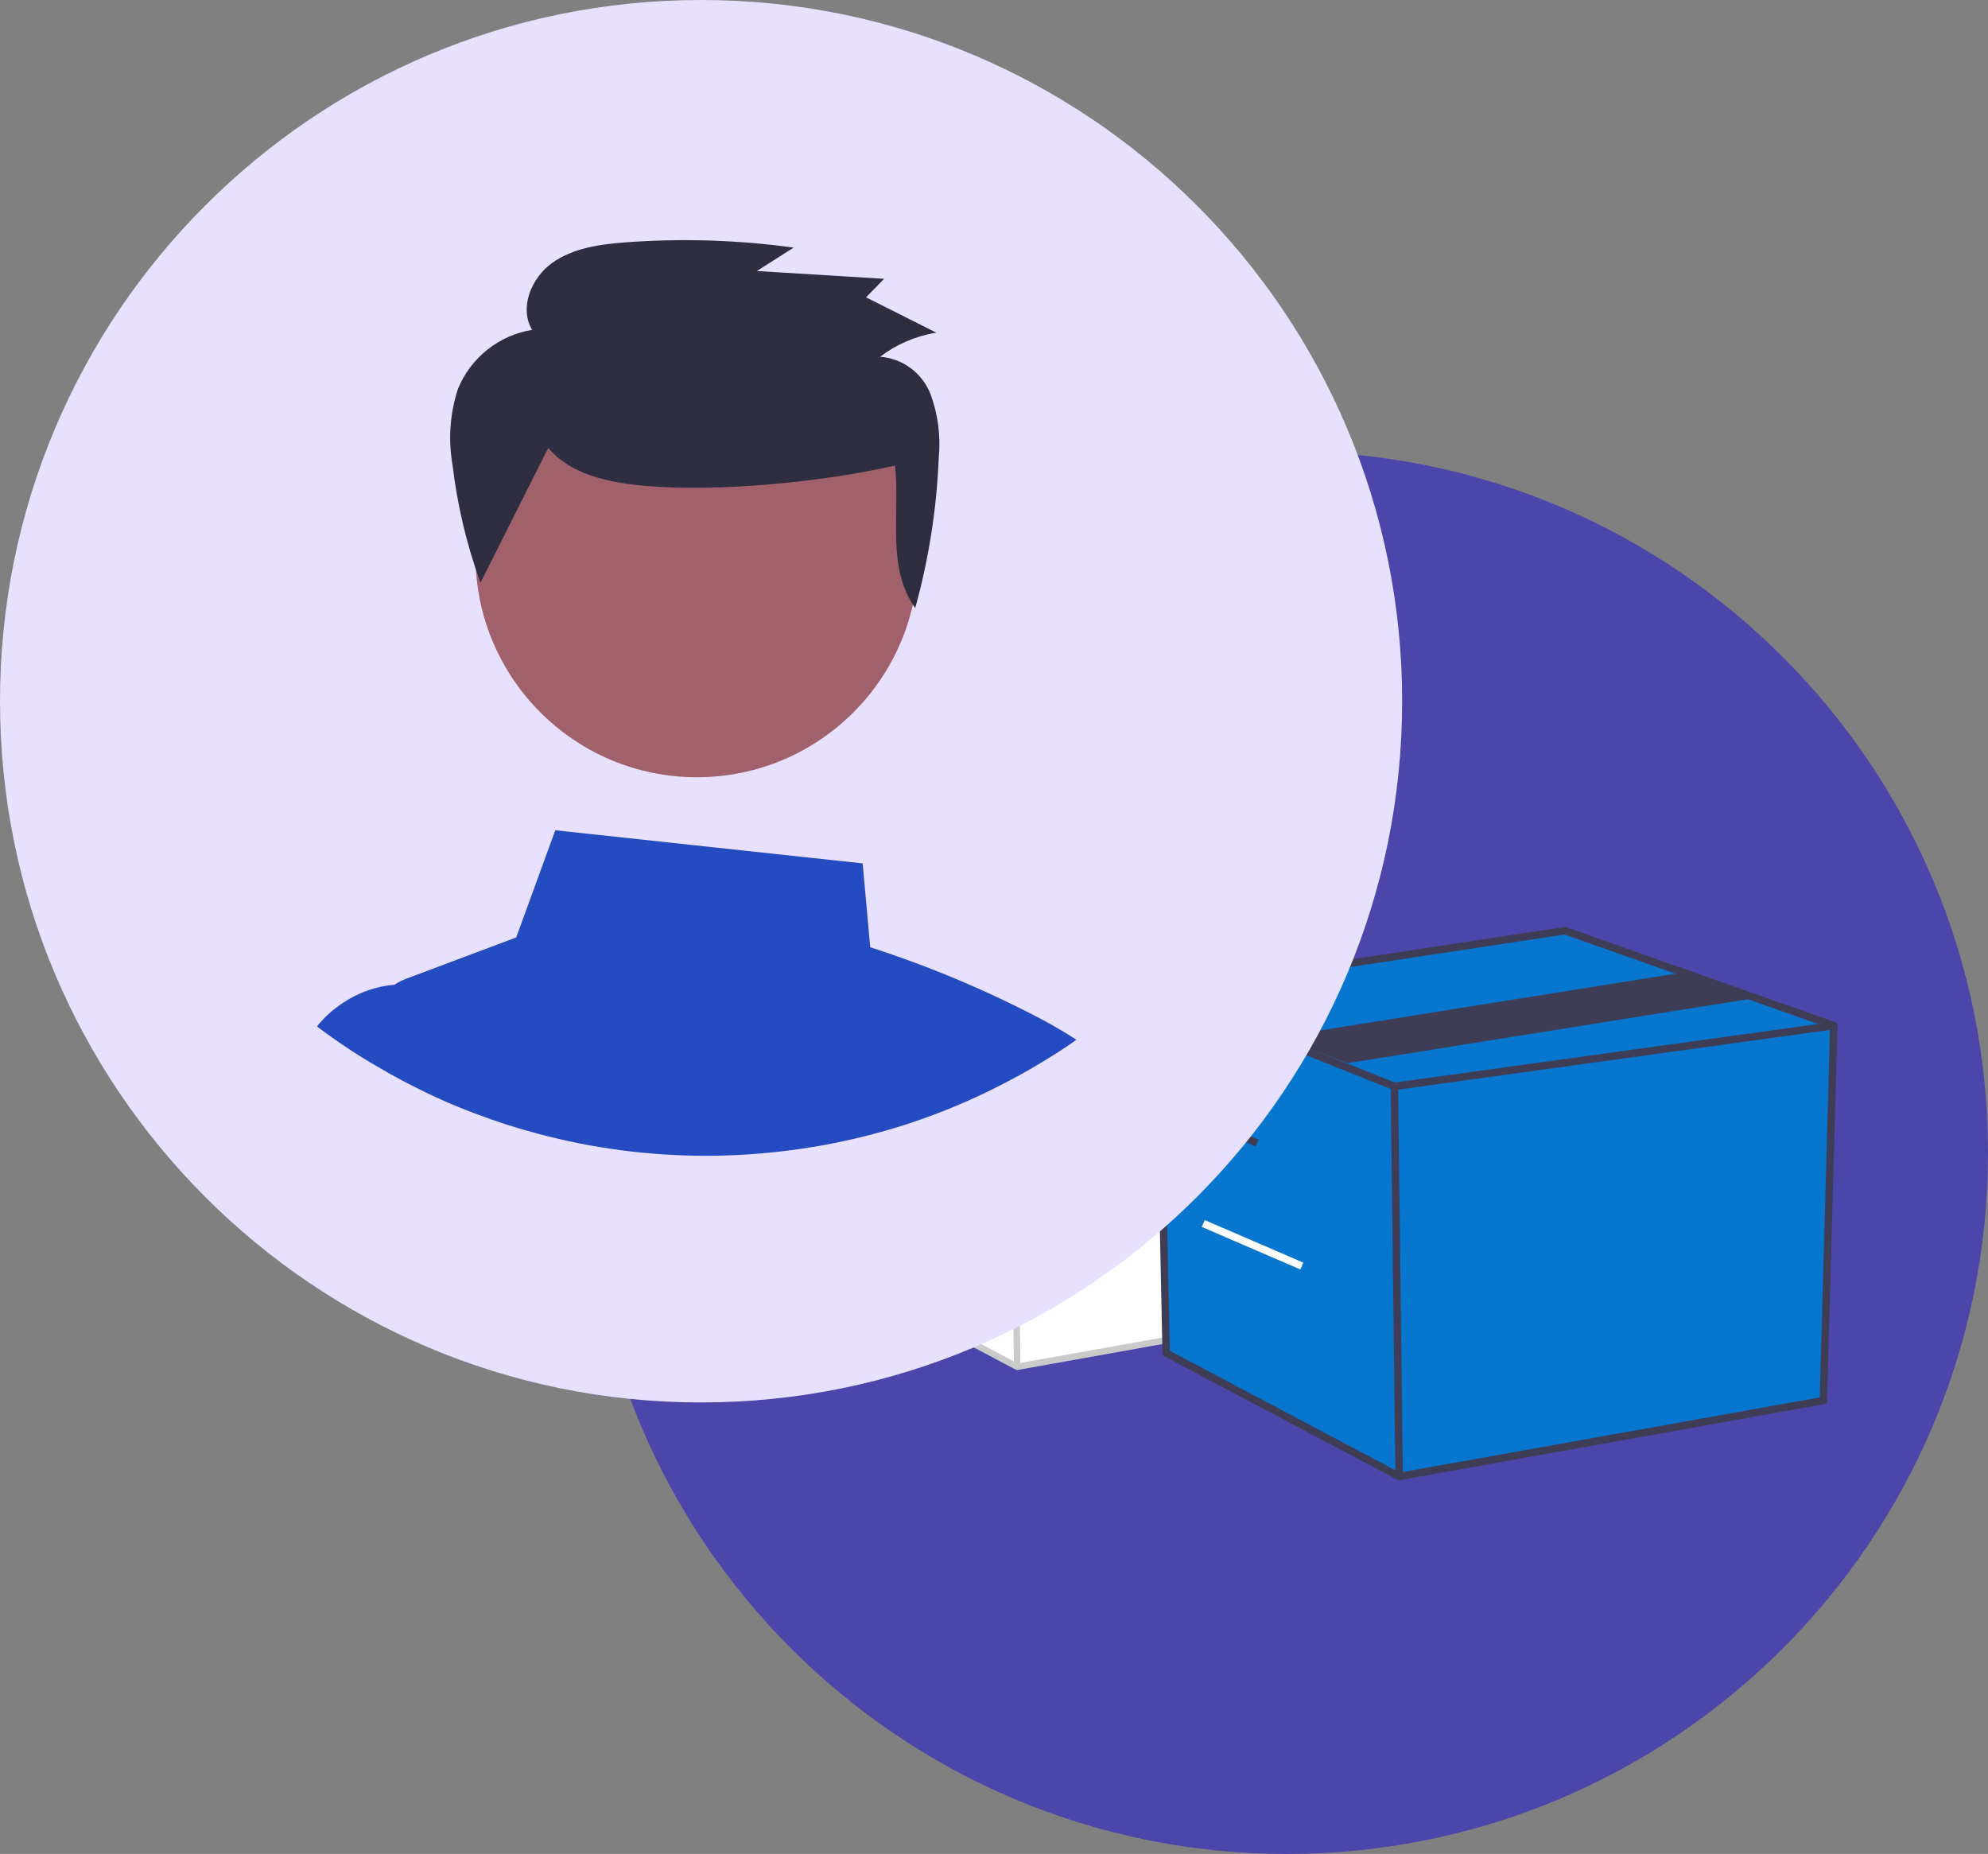 <svg width="207" height="193" viewBox="0 0 207 193" fill="none" xmlns="http://www.w3.org/2000/svg">
<rect x="0" y="0" width="207" height="193" fill="#808080" stroke="none"/>
<g id="Ilustracion perfil">
<g id="Group 7">
<path id="Vector" d="M134 193C174.317 193 207 160.317 207 120C207 79.683 174.317 47 134 47C93.683 47 61 79.683 61 120C61 160.317 93.683 193 134 193Z" fill="#4C46AA"/>
<path id="Vector_2" d="M84.34 98.876L85.019 131.221L105.914 142.287L143.967 135.477L144.901 101.855L120.779 93.343L84.34 98.876Z" fill="white"/>
<path id="Vector_3" d="M105.86 142.636L84.69 131.425L84 98.589L120.811 93L120.889 93.028L145.241 101.621L144.293 135.759L105.86 142.636ZM85.349 131.018L105.969 141.938L143.641 135.196L144.561 102.09L120.746 93.686L84.68 99.162L85.349 131.018Z" fill="#CACACA"/>
<path id="Vector_4" d="M105.448 107.646L105.366 107.614L84.217 99.187L84.463 98.565L105.531 106.96L144.856 101.524L144.947 102.187L105.448 107.646Z" fill="#CACACA"/>
<path id="Vector_5" d="M105.823 107.299L105.156 107.307L105.581 142.291L106.248 142.283L105.823 107.299Z" fill="#CACACA"/>
<path id="Vector_6" d="M100.928 105.21L95.151 102.874L131.853 97.014L137.63 99.35L100.928 105.21Z" fill="#CACACA"/>
<path id="Vector_7" d="M84.472 108.259L84.208 108.873L93.05 112.688L93.314 112.074L84.472 108.259Z" fill="#CACACA"/>
<path id="Vector_8" d="M88.476 119.293L88.212 119.908L97.054 123.723L97.318 123.109L88.476 119.293Z" fill="#244CC0"/>
<path id="Vector_9" d="M120.64 103.31L121.429 140.858L145.685 153.704L189.857 145.799L190.942 106.769L162.94 96.888L120.64 103.31Z" fill="#0776CE"/>
<path id="Vector_10" d="M145.621 154.11L121.046 141.095L120.246 102.978L162.977 96.49L163.068 96.522L191.337 106.497L190.236 146.126L145.621 154.11ZM121.811 140.622L145.748 153.298L189.479 145.473L190.547 107.041L162.902 97.286L121.034 103.643L121.811 140.622Z" fill="#3F3D56"/>
<path id="Vector_11" d="M145.143 113.492L145.048 113.454L120.497 103.672L120.783 102.95L145.239 112.695L190.889 106.385L190.995 107.154L145.143 113.492Z" fill="#3F3D56"/>
<path id="Vector_12" d="M145.579 113.088L144.804 113.098L145.297 153.709L146.072 153.699L145.579 113.088Z" fill="#3F3D56"/>
<path id="Vector_13" d="M140.29 110.682L133.19 107.953L175.795 101.149L182.895 103.879L140.29 110.682Z" fill="#3F3D56"/>
<path id="Vector_14" d="M120.793 114.203L120.487 114.916L130.751 119.345L131.058 118.632L120.793 114.203Z" fill="#3F3D56"/>
<path id="Vector_15" d="M125.441 127.013L125.135 127.726L135.399 132.154L135.706 131.441L125.441 127.013Z" fill="white"/>
</g>
<path id="Vector_16" d="M73 146C113.317 146 146 113.317 146 73C146 32.683 113.317 0 73 0C32.683 0 0 32.683 0 73C0 113.317 32.683 146 73 146Z" fill="#E8E0FF"/>
<g id="Group 8">
<path id="Vector_17" d="M108.559 106.163C102.806 103.132 96.802 100.605 90.613 98.611L89.823 89.881L57.818 86.433L53.75 97.591L42.264 101.901C41.853 102.057 41.461 102.261 41.098 102.508H41.085C39.205 102.668 37.394 103.294 35.816 104.33C34.746 105.013 33.795 105.866 33 106.855C34.554 108.033 36.168 109.126 37.832 110.17L37.905 110.206C38.379 110.498 38.864 110.789 39.349 111.068C40.224 111.59 41.123 112.088 42.021 112.562L42.592 112.853C43.903 113.533 45.239 114.177 46.611 114.772C46.89 114.893 47.194 115.014 47.473 115.136C47.497 115.148 47.509 115.148 47.533 115.16C48.177 115.427 48.82 115.682 49.476 115.925C51.63 116.748 53.827 117.453 56.057 118.038C61.748 119.555 67.614 120.322 73.504 120.321C75.654 120.321 77.779 120.223 79.88 120.017C84.679 119.574 89.417 118.617 94.013 117.164C94.024 117.164 94.037 117.152 94.049 117.152C96.952 116.227 99.788 115.103 102.536 113.788C102.548 113.776 102.573 113.776 102.585 113.764C103.204 113.473 103.799 113.157 104.406 112.853L104.697 112.708C105.183 112.453 105.669 112.198 106.155 111.931C107.369 111.263 108.559 110.559 109.736 109.806C110.063 109.611 110.38 109.405 110.708 109.186C111.169 108.883 111.63 108.567 112.08 108.239C110.951 107.511 109.773 106.819 108.559 106.163Z" fill="#244CC0"/>
<path id="Vector_18" d="M72.564 80.913C85.295 80.913 95.615 70.593 95.615 57.862C95.615 45.132 85.295 34.812 72.564 34.812C59.834 34.812 49.513 45.132 49.513 57.862C49.513 70.593 59.834 80.913 72.564 80.913Z" fill="#A0616A"/>
<path id="Vector_19" d="M57.088 46.635C59.474 49.459 63.513 50.256 67.238 50.583C74.803 51.246 85.804 50.17 93.197 48.463C93.725 53.577 92.286 59.092 95.298 63.299C96.71 58.205 97.531 52.967 97.745 47.685C97.97 45.42 97.674 43.132 96.88 40.998C96.456 39.929 95.74 39 94.814 38.317C93.888 37.634 92.788 37.225 91.641 37.136C93.359 35.833 95.37 34.973 97.498 34.632L90.179 30.953L92.059 29.024L78.808 28.213L82.646 25.775C76.87 24.981 71.026 24.797 65.211 25.224C62.51 25.423 59.687 25.803 57.499 27.368C55.311 28.932 54.047 32.042 55.405 34.339C53.705 34.618 52.104 35.327 50.754 36.398C49.404 37.469 48.35 38.867 47.692 40.46C46.859 42.991 46.658 45.687 47.106 48.314C47.605 52.528 48.585 56.672 50.025 60.663L57.088 46.635Z" fill="#2F2E41"/>
</g>
</g>
</svg>
